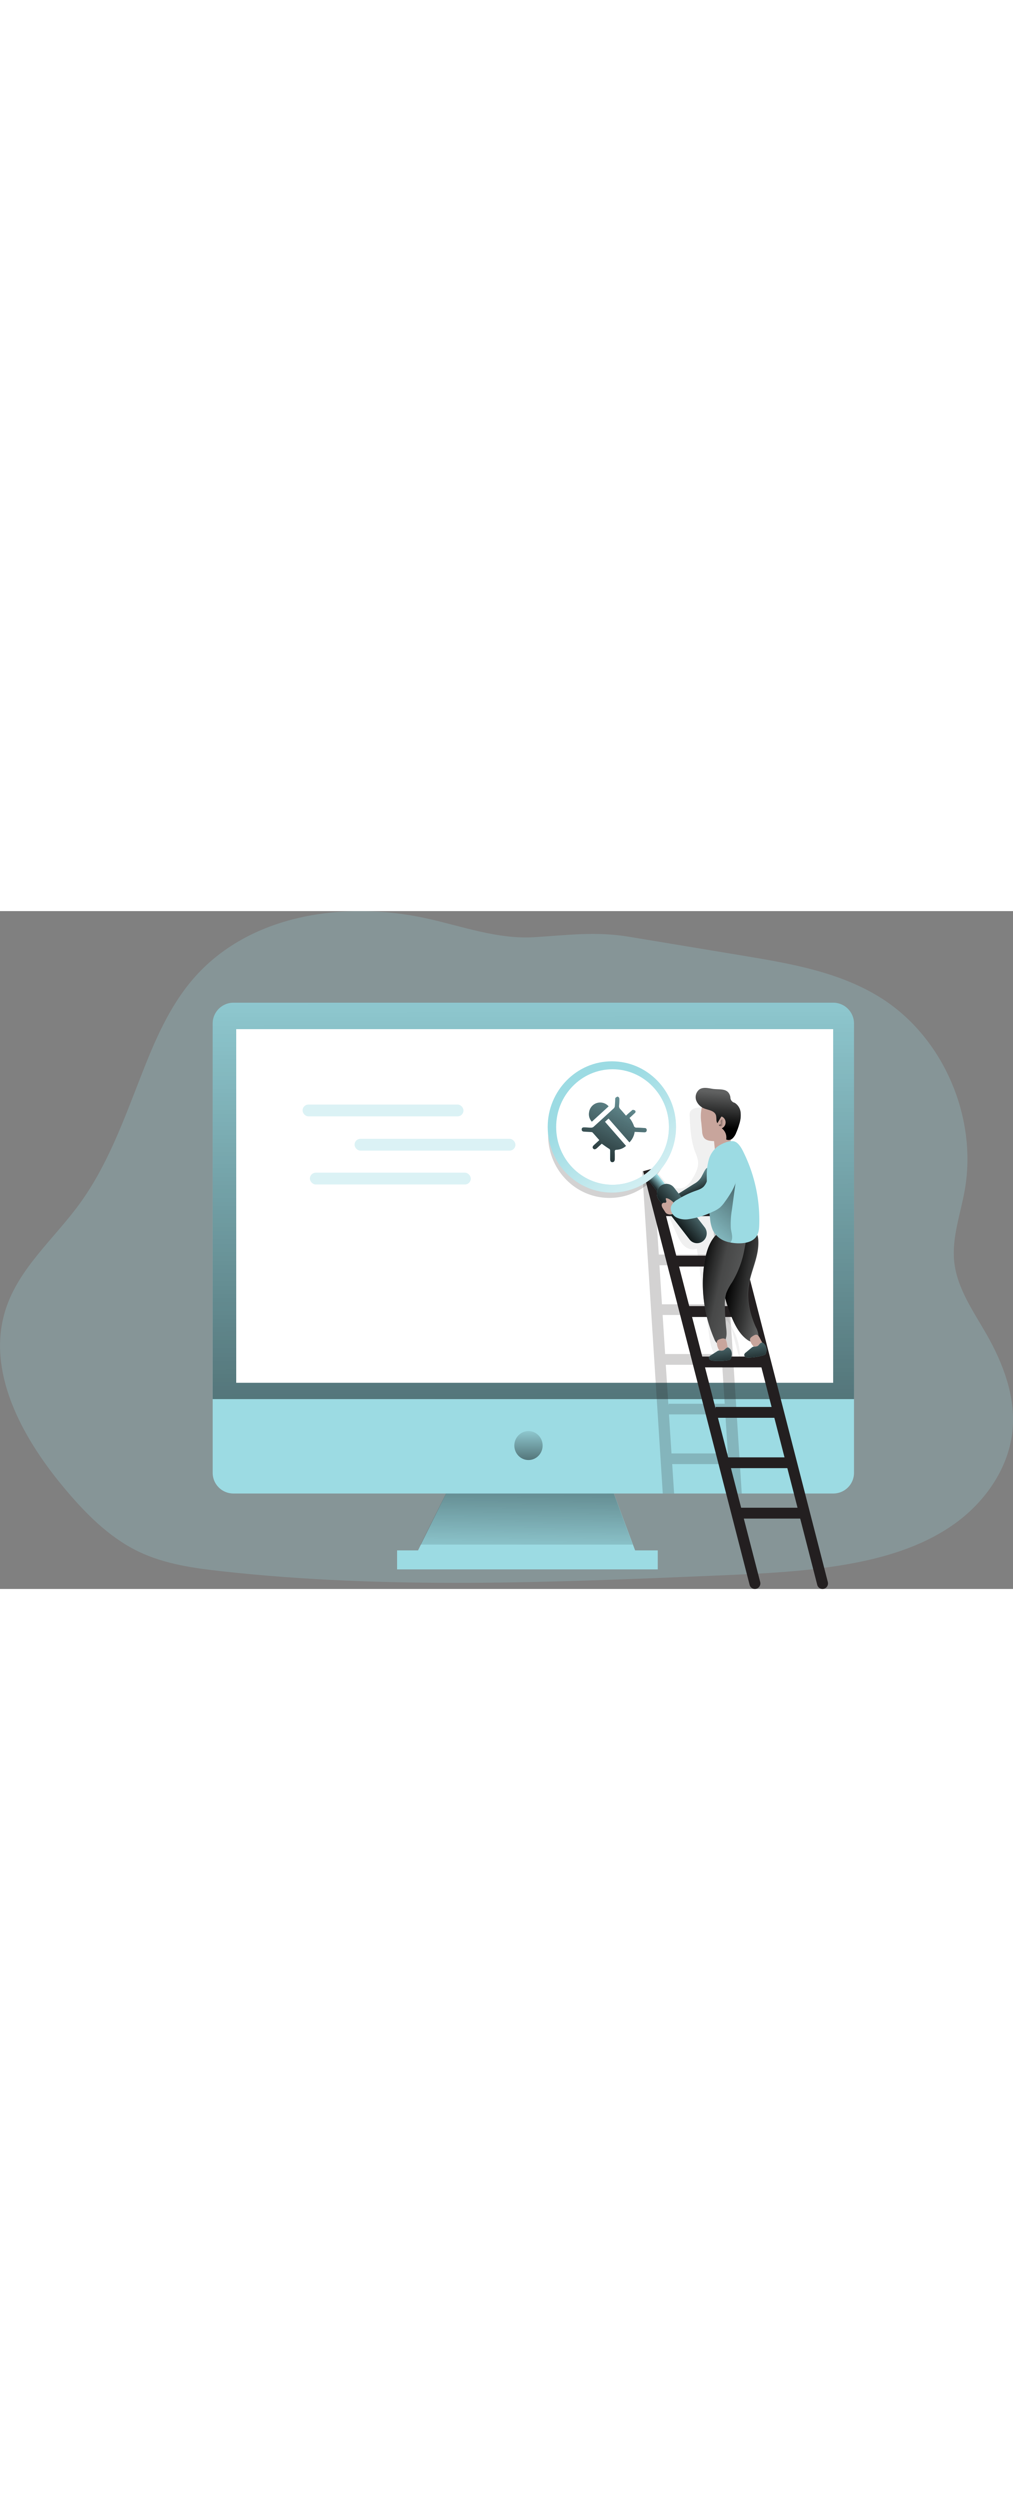<svg xmlns="http://www.w3.org/2000/svg" xmlns:xlink="http://www.w3.org/1999/xlink" class="illustrations_image" data-imageid="bug-fixing-monochromatic" data-name="Layer 1" style="width:151px" viewBox="0 0 556.91 372.56"><rect x="0" y="0" width="556.91" height="372.56" fill="#808080" stroke="none"/><defs><linearGradient id="a" x1="289.35" x2="290.8" y1="362.02" y2="235.9" gradientUnits="userSpaceOnUse"><stop offset="0" stop-color="#010101" stop-opacity="0"/><stop offset=".95" stop-color="#010101"/></linearGradient><linearGradient xlink:href="#a" id="b" x1="293.17" x2="294.84" y1=".57" y2="618.77"/><linearGradient xlink:href="#a" id="c" x1="290.5" x2="290.63" y1="281.91" y2="326.89"/><linearGradient xlink:href="#a" id="d" x1="377.03" x2="385.74" y1="142.55" y2="162.36"/><linearGradient xlink:href="#a" id="e" x1="365.5" x2="360.26" y1="153.2" y2="157.87"/><linearGradient xlink:href="#a" id="f" x1="393.05" x2="366.59" y1="154.73" y2="177.13"/><linearGradient id="g" x1="326.66" x2="423.88" y1="108.3" y2="242.67" gradientUnits="userSpaceOnUse"><stop offset="0" stop-color="#fff" stop-opacity="0"/><stop offset=".13" stop-color="#fff" stop-opacity=".23"/><stop offset=".23" stop-color="#fff" stop-opacity=".41"/><stop offset=".35" stop-color="#fff" stop-opacity=".59"/><stop offset=".48" stop-color="#fff" stop-opacity=".74"/><stop offset=".6" stop-color="#fff" stop-opacity=".85"/><stop offset=".72" stop-color="#fff" stop-opacity=".93"/><stop offset=".84" stop-color="#fff" stop-opacity=".98"/><stop offset=".95" stop-color="#fff"/></linearGradient><linearGradient xlink:href="#a" id="h" x1="420.73" x2="399.73" y1="210.31" y2="206.62"/><linearGradient id="i" x1="413.9" x2="380.98" y1="212.71" y2="205.44" gradientUnits="userSpaceOnUse"><stop offset="0" stop-color="#010101" stop-opacity="0"/><stop offset=".55" stop-color="#010101" stop-opacity=".26"/><stop offset=".95" stop-color="#010101"/></linearGradient><linearGradient xlink:href="#a" id="j" x1="395.97" x2="394.24" y1="103.3" y2="123.52"/><linearGradient xlink:href="#a" id="k" x1="398.06" x2="393.87" y1="120" y2="119.82"/><linearGradient xlink:href="#a" id="l" x1="380.79" x2="436.85" y1="187.64" y2="125.12"/><linearGradient xlink:href="#a" id="m" x1="393.7" x2="398.03" y1="225.65" y2="260.72"/><linearGradient xlink:href="#a" id="n" x1="412.88" x2="417.21" y1="223.21" y2="258.32"/><linearGradient xlink:href="#a" id="o" x1="358.64" x2="319.33" y1="82.15" y2="161.78"/><linearGradient xlink:href="#a" id="p" x1="347.18" x2="308.05" y1="76.61" y2="155.85"/></defs><path fill="#9cdbe3" d="M234.74 7.63C189.52-2.28 137.09 5.45 106.53 41 93.41 56.2 85.35 75.22 78 94.08c-9.53 24.35-18.49 49.38-33.82 70.41-14 19.27-33.47 35.39-40.73 58.24-10.69 33.67 8.72 69.4 31 96.48 12 14.53 25.39 28.44 42.2 36.5 14.3 6.84 30.24 9.07 45.94 10.8 90.16 9.95 181.17 6.14 271.78 2.33 25.49-1.07 51.09-2.16 76.15-7 19.76-3.84 39.45-10.21 55.76-22.25s28.92-30.42 30.8-50.9c1.68-18.36-5.22-36.49-14.3-52.41C535.5 223.54 526.55 211 525 196.4c-1.41-13.19 3.42-26.13 5.75-39.18 7.16-40.06-11.58-83.67-45.28-105.35-22.69-14.59-49.95-19.29-76.41-23.68l-62.73-10.41c-18.59-3.09-34-.87-52.36.23-20.19 1.2-39.75-6.11-59.23-10.38" class="target-color" opacity=".24" style="isolation:isolate" transform="translate(-.4 -3.66)"/><path fill="#9cdbe3" d="M350.33 354.46H228.29l21.29-43.14h84.6z" class="target-color"/><path fill="url(#a)" d="M347.87 348.18H231.15l18.43-36.86h84.6z"/><path fill="#9cdbe3" d="M218.31 351.35h143.3v10.45h-143.3zM469.5 61.89V308.6a11.38 11.38 0 0 1-11.28 11.49h-330a11.4 11.4 0 0 1-11.3-11.49V61.89a11.46 11.46 0 0 1 11.3-11.55h330a11.44 11.44 0 0 1 11.28 11.55" class="target-color"/><path fill="url(#b)" d="M469.91 65.55v206.31H117.33V65.55A11.43 11.43 0 0 1 128.62 54h330a11.43 11.43 0 0 1 11.29 11.55" transform="translate(-.4 -3.66)"/><path fill="#fff" d="M129.87 64.88h328.17v194.36H129.87z"/><path fill="#231f20" d="M368.01 130.34c-3.21 15.59-16.74 27.3-32.94 27.3-18.64 0-33.73-15.43-33.73-34.46a34.83 34.83 0 0 1 2.65-13.44 35.23 35.23 0 0 0-.73 7.17c0 19 15.09 34.46 33.7 34.46a33.68 33.68 0 0 0 31.05-21.03" opacity=".2"/><ellipse cx="290.54" cy="293.73" fill="url(#c)" rx="7.78" ry="7.96"/><path fill="#231f20" d="m396.39 141.4-6.13 1.54 1.2 18.51h-31l-1.29-20.05-6.11 1.54 11.31 177.15h6.23l-1.05-16.17h31l1.05 16.17h6.19Zm-35.59 25.94h31l1.38 21.43h-31Zm1.74 27.3h31l1.38 21.46h-31Zm1.75 27.33h31l1.38 21.47h-31Zm3.18 49.6-1.44-22.23h31l1.39 21.43H367.6Zm1.69 26.5-1.39-21.46h31l1.38 21.46Z" opacity=".2"/><path fill="#231f20" d="M406.7 246.56a30.87 30.87 0 0 0-7.25-21.79c-1 3.62-.19 7.45-.16 11.2s-1 8-4.26 9.77c-3.53-2.58-4.43-7.46-5.06-11.84q-3.44-24.21-6.89-48.42c-2.31 1.12-5.16.17-7.05-1.6s-3-4.2-4.07-6.57c-4.81-10.6-9.7-21.57-10.07-33.24 1.81 2.48 3.68 5 6.23 6.68s6 2.3 8.62.77a12.1 12.1 0 0 0 3.89-4.4c1.81-2.95 3.54-6.26 3.12-9.72a22.61 22.61 0 0 0-1.6-5.07c-2.31-6.16-2.66-12.88-3-19.47a5.28 5.28 0 0 1 .36-2.74 4.07 4.07 0 0 1 2.42-1.74 11.13 11.13 0 0 1 13.48 6.68c1.12 3.13.81 6.57 1 9.89.68 9.88 6.15 18.75 8.07 28.46 1.51 7.62.78 15.49.05 23.23l-4.28 45.52" opacity=".07"/><path fill="#231f20" d="m353.6 142.97 58.5 227.29a3 3 0 0 0 3.67 2.2 3.09 3.09 0 0 0 2.15-3.76l-9-34.82h31l9.36 36.38a3 3 0 0 0 3.67 2.2 3.09 3.09 0 0 0 2.15-3.76l-58.49-227.3-5.81 1.57 4.82 18.75h-31l-5.23-20.32Zm41.1 135.51h31l5.6 21.75h-31Zm-7.1-27.71h31l5.59 21.75h-30.81v.82Zm-7.12-27.7h31l5.6 21.75h-31Zm-7.16-27.73h31l5.6 21.75h-31Zm-7.13-27.7h31l5.6 21.75h-31Zm72.26 160.26h-31l-5.6-21.75h31Z"/><path fill="#9cdbe3" d="M386.03 145.26a10.11 10.11 0 0 1-4.47 4.66l-8.25 5.2a2.34 2.34 0 0 0-.87.81 2.26 2.26 0 0 0 .26 1.86 12.19 12.19 0 0 0 1.76 3.06 3.91 3.91 0 0 0 3.05 1.48 5.91 5.91 0 0 0 2.82-1.24l9.39-6.36a4.81 4.81 0 0 0 1.68-1.58 4.46 4.46 0 0 0 .42-1.84 18.65 18.65 0 0 0-1.26-8.59c-1.82-4-3.23.28-4.53 2.54" class="target-color"/><path fill="url(#d)" d="M386.43 148.92a10.11 10.11 0 0 1-4.47 4.66l-8.25 5.2a2.34 2.34 0 0 0-.87.81 2.26 2.26 0 0 0 .26 1.86 12.19 12.19 0 0 0 1.76 3.06 3.91 3.91 0 0 0 3.05 1.48 5.91 5.91 0 0 0 2.82-1.24l9.39-6.36a4.81 4.81 0 0 0 1.68-1.58 4.46 4.46 0 0 0 .42-1.84 18.65 18.65 0 0 0-1.26-8.59c-1.82-4-3.23.28-4.53 2.54" transform="translate(-.4 -3.66)"/><path fill="#9cdbe3" d="M369.4 159.72a2.86 2.86 0 0 1-4.08-.48l-9.23-11.9a3 3 0 0 1 .48-4.17 2.85 2.85 0 0 1 4.07.49l9.23 11.93a3 3 0 0 1-.47 4.13" class="target-color"/><path fill="url(#e)" d="M369.8 163.38a2.86 2.86 0 0 1-4.08-.48l-9.23-11.9a3 3 0 0 1 .48-4.17 2.85 2.85 0 0 1 4.07.49l9.23 11.93a3 3 0 0 1-.47 4.13" transform="translate(-.4 -3.66)"/><path fill="#9cdbe3" d="M386.51 181.34a5.21 5.21 0 0 1-7.43-.88l-16.84-21.79a5.5 5.5 0 0 1 .87-7.6 5.22 5.22 0 0 1 7.43.89l16.84 21.78a5.48 5.48 0 0 1-.87 7.6" class="target-color"/><path fill="url(#f)" d="M386.91 185a5.21 5.21 0 0 1-7.43-.88l-16.84-21.79a5.5 5.5 0 0 1 .87-7.6 5.22 5.22 0 0 1 7.43.89l16.84 21.78a5.48 5.48 0 0 1-.87 7.6" transform="translate(-.4 -3.66)"/><path fill="#9cdbe3" d="M336.38 82.55c-19.44 0-35.28 16.18-35.28 36.07s15.84 36.08 35.28 36.08 35.27-16.18 35.27-36.08-15.82-36.07-35.27-36.07m.38 67.86c-17.12 0-31-14.24-31-31.74s13.92-31.75 31-31.75 31 14.25 31 31.75-13.89 31.74-31 31.74" class="target-color"/><path fill="url(#g)" d="M336.78 86.21c-19.44 0-35.28 16.18-35.28 36.07s15.84 36.08 35.28 36.08 35.27-16.18 35.27-36.08-15.82-36.07-35.27-36.07m.38 67.86c-17.12 0-31-14.24-31-31.74s13.92-31.75 31-31.75 31 14.25 31 31.75-13.89 31.74-31 31.74" transform="translate(-.4 -3.66)"/><path fill="#606161" d="M411.68 205.65c-1.25 7.8.56 15.87 3.86 23a12.72 12.72 0 0 1 1.41 4.1 3.79 3.79 0 0 1-1.66 3.75c-1.51.81-3.37 0-4.74-1.08-4-3-6.43-7.72-8.33-12.41a87.81 87.81 0 0 1-6.08-24.8 30.48 30.48 0 0 1 .62-11.39 25.46 25.46 0 0 1 4.59-8.37 14 14 0 0 1 4.06-3.78 8.29 8.29 0 0 1 8.2.44c3 1.85 3.37 4 3.35 7.32-.04 8.17-4.02 15.31-5.28 23.22"/><path fill="url(#h)" d="M411.94 209.1c-1.26 7.8.56 15.87 3.86 23a12.59 12.59 0 0 1 1.41 4.09 3.79 3.79 0 0 1-1.66 3.75c-1.51.81-3.37 0-4.74-1.08-4-3-6.43-7.72-8.34-12.41a88.07 88.07 0 0 1-6.07-24.79 30.26 30.26 0 0 1 .62-11.39 25.41 25.41 0 0 1 4.59-8.38 14.18 14.18 0 0 1 4.06-3.78 8.32 8.32 0 0 1 8.2.44c3 1.86 3.37 4 3.35 7.33-.04 8.12-4.02 15.31-5.28 23.22" transform="translate(-.4 -3.66)"/><path fill="#606161" d="M402.44 204.07a28.88 28.88 0 0 0-3.16 5.87 21.89 21.89 0 0 0-.78 6.91 113.75 113.75 0 0 0 .68 11.82c.25 2.22.55 4.58-.29 6.6s-3.34 3.37-4.93 2a5.47 5.47 0 0 1-1.24-2 76.44 76.44 0 0 1-5.56-41.17c.67-4.63 1.8-9.29 4.19-13.14s6.23-6.83 10.44-7c2.26-.09 6.08.78 7.56 2.93s.47 5.89 0 8.47a53.35 53.35 0 0 1-6.91 18.71"/><path fill="url(#i)" d="M402.84 207.73a28.88 28.88 0 0 0-3.16 5.87 21.89 21.89 0 0 0-.78 6.91 113.75 113.75 0 0 0 .68 11.82c.25 2.22.55 4.58-.29 6.6s-3.34 3.37-4.93 2a5.47 5.47 0 0 1-1.24-2 76.44 76.44 0 0 1-5.56-41.17c.67-4.63 1.8-9.29 4.19-13.14s6.23-6.83 10.44-7c2.26-.09 6.08.78 7.56 2.93s.47 5.89 0 8.47a53.35 53.35 0 0 1-6.91 18.71" transform="translate(-.4 -3.66)"/><path fill="#c8a59c" d="M366.14 157.78c-.42.69.62 1.75 0 2.33-.35.36-.95.1-1.44.2a1.37 1.37 0 0 0-.92 1.5 4.18 4.18 0 0 0 .76 1.76l1.1 1.72a3.35 3.35 0 0 0 .54.7 2.58 2.58 0 0 0 .79.48 4.11 4.11 0 0 0 3.67-.39 2.06 2.06 0 0 0 .6-.54 2 2 0 0 0 .33-.7 5.59 5.59 0 0 0-1.26-4.63c-.81-.93-2.87-2.53-4.17-2.43M385.69 108.54a22.56 22.56 0 0 0-.15 7.65l.47 4.88a6.86 6.86 0 0 0 .91 3.35c1.19 1.73 3.57 1.94 5.63 2l.4 4.05a3.68 3.68 0 0 0 .38 1.54 2.66 2.66 0 0 0 2.82 1c3-.55 4.7-3.73 5.54-6.69a28.77 28.77 0 0 0 .61-12.85 14.89 14.89 0 0 0-3.88-8.23c-4.31-4.14-11.21-2.68-12.73 3.3"/><path fill="#606161" d="M391.54 97.64c-2.36-.39-5-1-7 .34a5.35 5.35 0 0 0-1.75 6.14 7.83 7.83 0 0 0 4.83 4.5c2.21.79 5 1.12 5.91 3.33.57 1.46 0 3.27.85 4.58l2-3.31a.57.57 0 0 1 .27-.28.52.52 0 0 1 .43.08 3.55 3.55 0 0 1-.25 6.36 6.39 6.39 0 0 1 2.44 6.12 3.17 3.17 0 0 0 3.45-.59 8.44 8.44 0 0 0 2-3.13 37.52 37.52 0 0 0 1.7-4.73 15.53 15.53 0 0 0 .74-6.4 7.06 7.06 0 0 0-3.27-5.29 3.06 3.06 0 0 1-2.35-3.13c-1.04-5.35-6.01-3.89-10-4.59"/><path fill="url(#j)" d="M391.94 101.3c-2.36-.39-5-1-7 .34a5.35 5.35 0 0 0-1.75 6.14 7.83 7.83 0 0 0 4.83 4.5c2.21.79 5 1.12 5.91 3.33.57 1.46 0 3.27.85 4.58l2-3.31a.57.57 0 0 1 .27-.28.52.52 0 0 1 .43.08 3.55 3.55 0 0 1-.25 6.36 6.39 6.39 0 0 1 2.44 6.12 3.17 3.17 0 0 0 3.45-.59 8.44 8.44 0 0 0 2-3.13 37.52 37.52 0 0 0 1.7-4.73 15.53 15.53 0 0 0 .74-6.4 7.06 7.06 0 0 0-3.27-5.29 3.06 3.06 0 0 1-2.35-3.13c-1.04-5.35-6.01-3.89-10-4.59" transform="translate(-.4 -3.66)"/><path fill="url(#k)" d="M396.25 120.94a.79.79 0 0 0 .4-.56 1.7 1.7 0 0 0 0-.5 2.3 2.3 0 0 1 0-1 1.32 1.32 0 0 1 .61-.78.32.32 0 0 1 .19 0 .33.33 0 0 1 .16 0l.33.14a.62.62 0 0 1 .25.17.66.66 0 0 1 .08.21 3.5 3.5 0 0 1-.69 2.94.91.91 0 0 1-.23.21.85.85 0 0 1-.38.09 1.74 1.74 0 0 1-.88-.08c-.16-.09-.52-.3-.44-.52s.43-.26.6-.32" transform="translate(-.4 -3.66)"/><path fill="#9cdbe3" d="M417.41 172.26c-.06 2.18-.24 4.46-1.39 6.27-1.92 3.14-6 4.06-9.62 4.06a23.31 23.31 0 0 1-4.87-.46 15.29 15.29 0 0 1-3.45-1 12.29 12.29 0 0 1-6.16-5.69 20 20 0 0 1-1.57-6.7c-.42-3.53-.84-7.07-1.17-10.64-.36-4-.6-7.93-.63-11.89a32.84 32.84 0 0 1 1.05-9.38 13.77 13.77 0 0 1 5.14-7.6c2-1.38 5.89-3.13 8.42-2.76 2.82.4 4.72 4.18 5.83 6.51a84.17 84.17 0 0 1 8.42 39.28" class="target-color"/><path fill="url(#l)" d="M402.81 167.59a46.51 46.51 0 0 0-.63 10.27c.18 2.3 1.44 5.16.18 7.34a3.56 3.56 0 0 1-.43.59 15.29 15.29 0 0 1-3.45-1 12.29 12.29 0 0 1-6.16-5.69 20 20 0 0 1-1.57-6.7c-.42-3.53-.84-7.07-1.17-10.64.81-3.29 3.31-5.93 5.56-8.45 3.22-3.54 6.31-7.38 7.76-12a5 5 0 0 1 2.52 3.69 15.3 15.3 0 0 1-.15 4.67q-1.27 8.91-2.46 17.92" transform="translate(-.4 -3.66)"/><path fill="#9cdbe3" d="M396.24 134.07c-4.18 3.89-5.36 10-7.94 15.15a8.51 8.51 0 0 1-1.34 2.08c-1.22 1.32-3 1.88-4.68 2.48a49.41 49.41 0 0 0-9.81 4.77 7.66 7.66 0 0 0-3.47 3.6c-.79 2.3.64 4.95 2.73 6.14a11.27 11.27 0 0 0 7 1 45.42 45.42 0 0 0 13.09-4.06 16.86 16.86 0 0 0 4-2.33 18.38 18.38 0 0 0 2.77-3.25 61 61 0 0 0 3.77-5.74 32.7 32.7 0 0 0 4-12.8 12.66 12.66 0 0 0-.62-6.12c-2.04-4.83-6.34-3.86-9.5-.92" class="target-color"/><path fill="#c8a59c" d="M399.94 239.17c.28 1 .52 2.29-.13 3.15a2 2 0 0 1-1.32.75 2.84 2.84 0 0 1-2-.55 5.15 5.15 0 0 1-1.4-1.67 8 8 0 0 1-1-3.51 2.07 2.07 0 0 1 .18-1.1 2 2 0 0 1 1.16-.85c.9-.34 2.6-.93 3.37-.07s.86 2.77 1.14 3.85M418.6 236.34c.56.93 1.13 2 .74 3.07a2 2 0 0 1-1.05 1.09 2.85 2.85 0 0 1-2.11.06 4.91 4.91 0 0 1-1.8-1.2 7.75 7.75 0 0 1-1.9-3.08 2.12 2.12 0 0 1-.13-1.11 2 2 0 0 1 .87-1.15c.77-.58 2.24-1.64 3.22-1s1.6 2.32 2.16 3.32"/><path fill="#9cdbe3" d="M397.77 241.39a3.58 3.58 0 0 1-1.84.16 2.69 2.69 0 0 0-.94 0 2.88 2.88 0 0 0-.74.38l-3.46 2.22a2 2 0 0 0-1 1 1.43 1.43 0 0 0 .69 1.54 3.91 3.91 0 0 0 1.72.43 32.94 32.94 0 0 0 8.12-.28 2.07 2.07 0 0 0 1.09-.41 1.91 1.91 0 0 0 .47-.77 5.59 5.59 0 0 0 .32-3.33 3.59 3.59 0 0 0-1.8-2.47c-1.04-.27-1.8 1.14-2.63 1.53M416.6 238.98a3.71 3.71 0 0 1-1.81.38 2.63 2.63 0 0 0-.93.15 2.72 2.72 0 0 0-.69.47l-3.16 2.63a2.09 2.09 0 0 0-.85 1.13 1.44 1.44 0 0 0 .87 1.45 3.73 3.73 0 0 0 1.76.21 32.66 32.66 0 0 0 8-1.28 2.2 2.2 0 0 0 1-.55 2.06 2.06 0 0 0 .38-.82 5.67 5.67 0 0 0-.08-3.34c-.31-.84-1.14-2.06-2.08-2.23-1.03-.19-1.62 1.3-2.41 1.8" class="target-color"/><path fill="url(#m)" d="M398.17 245.05a3.58 3.58 0 0 1-1.84.16 2.69 2.69 0 0 0-.94 0 2.88 2.88 0 0 0-.74.38l-3.46 2.22a2 2 0 0 0-1 1 1.43 1.43 0 0 0 .69 1.54 3.91 3.91 0 0 0 1.72.43 32.94 32.94 0 0 0 8.12-.28 2.07 2.07 0 0 0 1.09-.41 1.91 1.91 0 0 0 .47-.77 5.59 5.59 0 0 0 .32-3.33 3.59 3.59 0 0 0-1.8-2.47c-1.04-.27-1.8 1.14-2.63 1.53" transform="translate(-.4 -3.66)"/><path fill="url(#n)" d="M417 242.64a3.71 3.71 0 0 1-1.81.38 2.63 2.63 0 0 0-.93.15 2.72 2.72 0 0 0-.69.47l-3.16 2.63a2.09 2.09 0 0 0-.85 1.13 1.44 1.44 0 0 0 .87 1.45 3.73 3.73 0 0 0 1.76.21 32.66 32.66 0 0 0 8-1.28 2.2 2.2 0 0 0 1-.55 2.06 2.06 0 0 0 .38-.82 5.67 5.67 0 0 0-.08-3.34c-.31-.84-1.14-2.06-2.08-2.23-1.03-.19-1.62 1.3-2.41 1.8" transform="translate(-.4 -3.66)"/><rect width="88.45" height="6.49" x="166.35" y="106.32" fill="#9cdbe3" class="target-color" opacity=".36" rx="3.21"/><rect width="88.45" height="6.49" x="194.92" y="125.15" fill="#9cdbe3" class="target-color" opacity=".36" rx="3.21"/><rect width="88.45" height="6.49" x="170.37" y="143.76" fill="#9cdbe3" class="target-color" opacity=".36" rx="3.21"/><path fill="#9cdbe3" d="M344.15 112.45c1-1 2-1.83 3-2.69.22-.2.49-.51.73-.5a2 2 0 0 1 1.26.38.92.92 0 0 1-.16 1.38c-.95.89-1.91 1.77-2.93 2.71a9.57 9.57 0 0 1 .77 1 16.61 16.61 0 0 1 1.58 3.08 1.46 1.46 0 0 0 1.65 1.22c1.41 0 2.82.11 4.23.19.88 0 1.28.46 1.25 1.22s-.48 1.17-1.33 1.14c-1.74-.06-3.47-.16-5.3-.25a10.38 10.38 0 0 1-2.88 5.79l-11.47-13.09-1.95 1.77 11.57 13.25a8.11 8.11 0 0 1-5.13 2.12c-.86 0-1.14.32-1.09 1.19.08 1.29 0 2.58 0 3.87 0 1.13-.5 1.79-1.35 1.78s-1.2-.56-1.2-1.8v-4.51a1.13 1.13 0 0 0-.68-1.13c-1.3-.8-2.53-1.73-3.95-2.72l-1.62 1.49-1 .92c-.84.76-1.53.84-2.05.26s-.38-1.22.49-2l2.88-2.65c-1.27-1.44-2.48-2.84-3.72-4.2a1.32 1.32 0 0 0-.83-.24c-1.26-.09-2.52-.15-3.78-.22-.92 0-1.37-.46-1.36-1.24s.43-1.14 1.41-1.11c1.29 0 2.58.17 3.87.17a2.08 2.08 0 0 0 1.26-.49q5.61-5.07 11.16-10.2a2 2 0 0 0 .52-1.17c.13-1.28.15-2.58.22-3.86 0-.24 0-.58.17-.7.37-.29.85-.7 1.23-.64a1.39 1.39 0 0 1 .87 1 27.75 27.75 0 0 1-.15 3.86 2.29 2.29 0 0 0 .66 2c1.07 1.16 2.07 2.38 3.15 3.62" class="target-color"/><path fill="#9cdbe3" d="m334.6 107.34-9.22 8.44a6 6 0 0 1-1.53-5.16 6.16 6.16 0 0 1 10.75-3.28" class="target-color"/><path fill="url(#o)" d="M344.57 116.09c1-1 2-1.83 3-2.69.22-.2.49-.51.73-.5a2 2 0 0 1 1.26.38.92.92 0 0 1-.16 1.38c-.95.89-1.91 1.77-2.93 2.71a9.57 9.57 0 0 1 .77 1 16.61 16.61 0 0 1 1.58 3.08 1.45 1.45 0 0 0 1.65 1.21c1.41 0 2.82.12 4.23.2.88 0 1.28.46 1.25 1.22s-.48 1.17-1.33 1.14c-1.74-.06-3.47-.16-5.3-.25a10.31 10.31 0 0 1-2.88 5.79l-11.47-13.09-1.97 1.77 11.57 13.25a8.11 8.11 0 0 1-5.13 2.12c-.86 0-1.14.32-1.09 1.19.08 1.29.05 2.58.05 3.87 0 1.13-.5 1.79-1.35 1.77s-1.2-.55-1.2-1.79v-4.52a1.12 1.12 0 0 0-.68-1.12c-1.3-.8-2.53-1.73-3.95-2.72l-1.65 1.51-1 .92c-.84.76-1.53.84-2.05.26s-.38-1.22.49-2l2.88-2.65c-1.27-1.44-2.48-2.84-3.72-4.21a1.38 1.38 0 0 0-.83-.23c-1.26-.09-2.52-.15-3.78-.22-.92-.05-1.37-.46-1.36-1.24s.43-1.14 1.41-1.11c1.29 0 2.58.17 3.87.17a2.11 2.11 0 0 0 1.27-.49q5.6-5.07 11.15-10.2a2 2 0 0 0 .52-1.17c.13-1.28.15-2.58.22-3.86 0-.24 0-.58.17-.7.37-.29.85-.7 1.23-.64a1.39 1.39 0 0 1 .87 1 27.75 27.75 0 0 1-.15 3.86 2.29 2.29 0 0 0 .66 2c1.07 1.14 2.07 2.36 3.15 3.6" transform="translate(-.4 -3.66)"/><path fill="url(#p)" d="m335 110.94-9.22 8.44a6 6 0 0 1-1.52-5.16 6.16 6.16 0 0 1 10.74-3.28" transform="translate(-.4 -3.66)"/></svg>